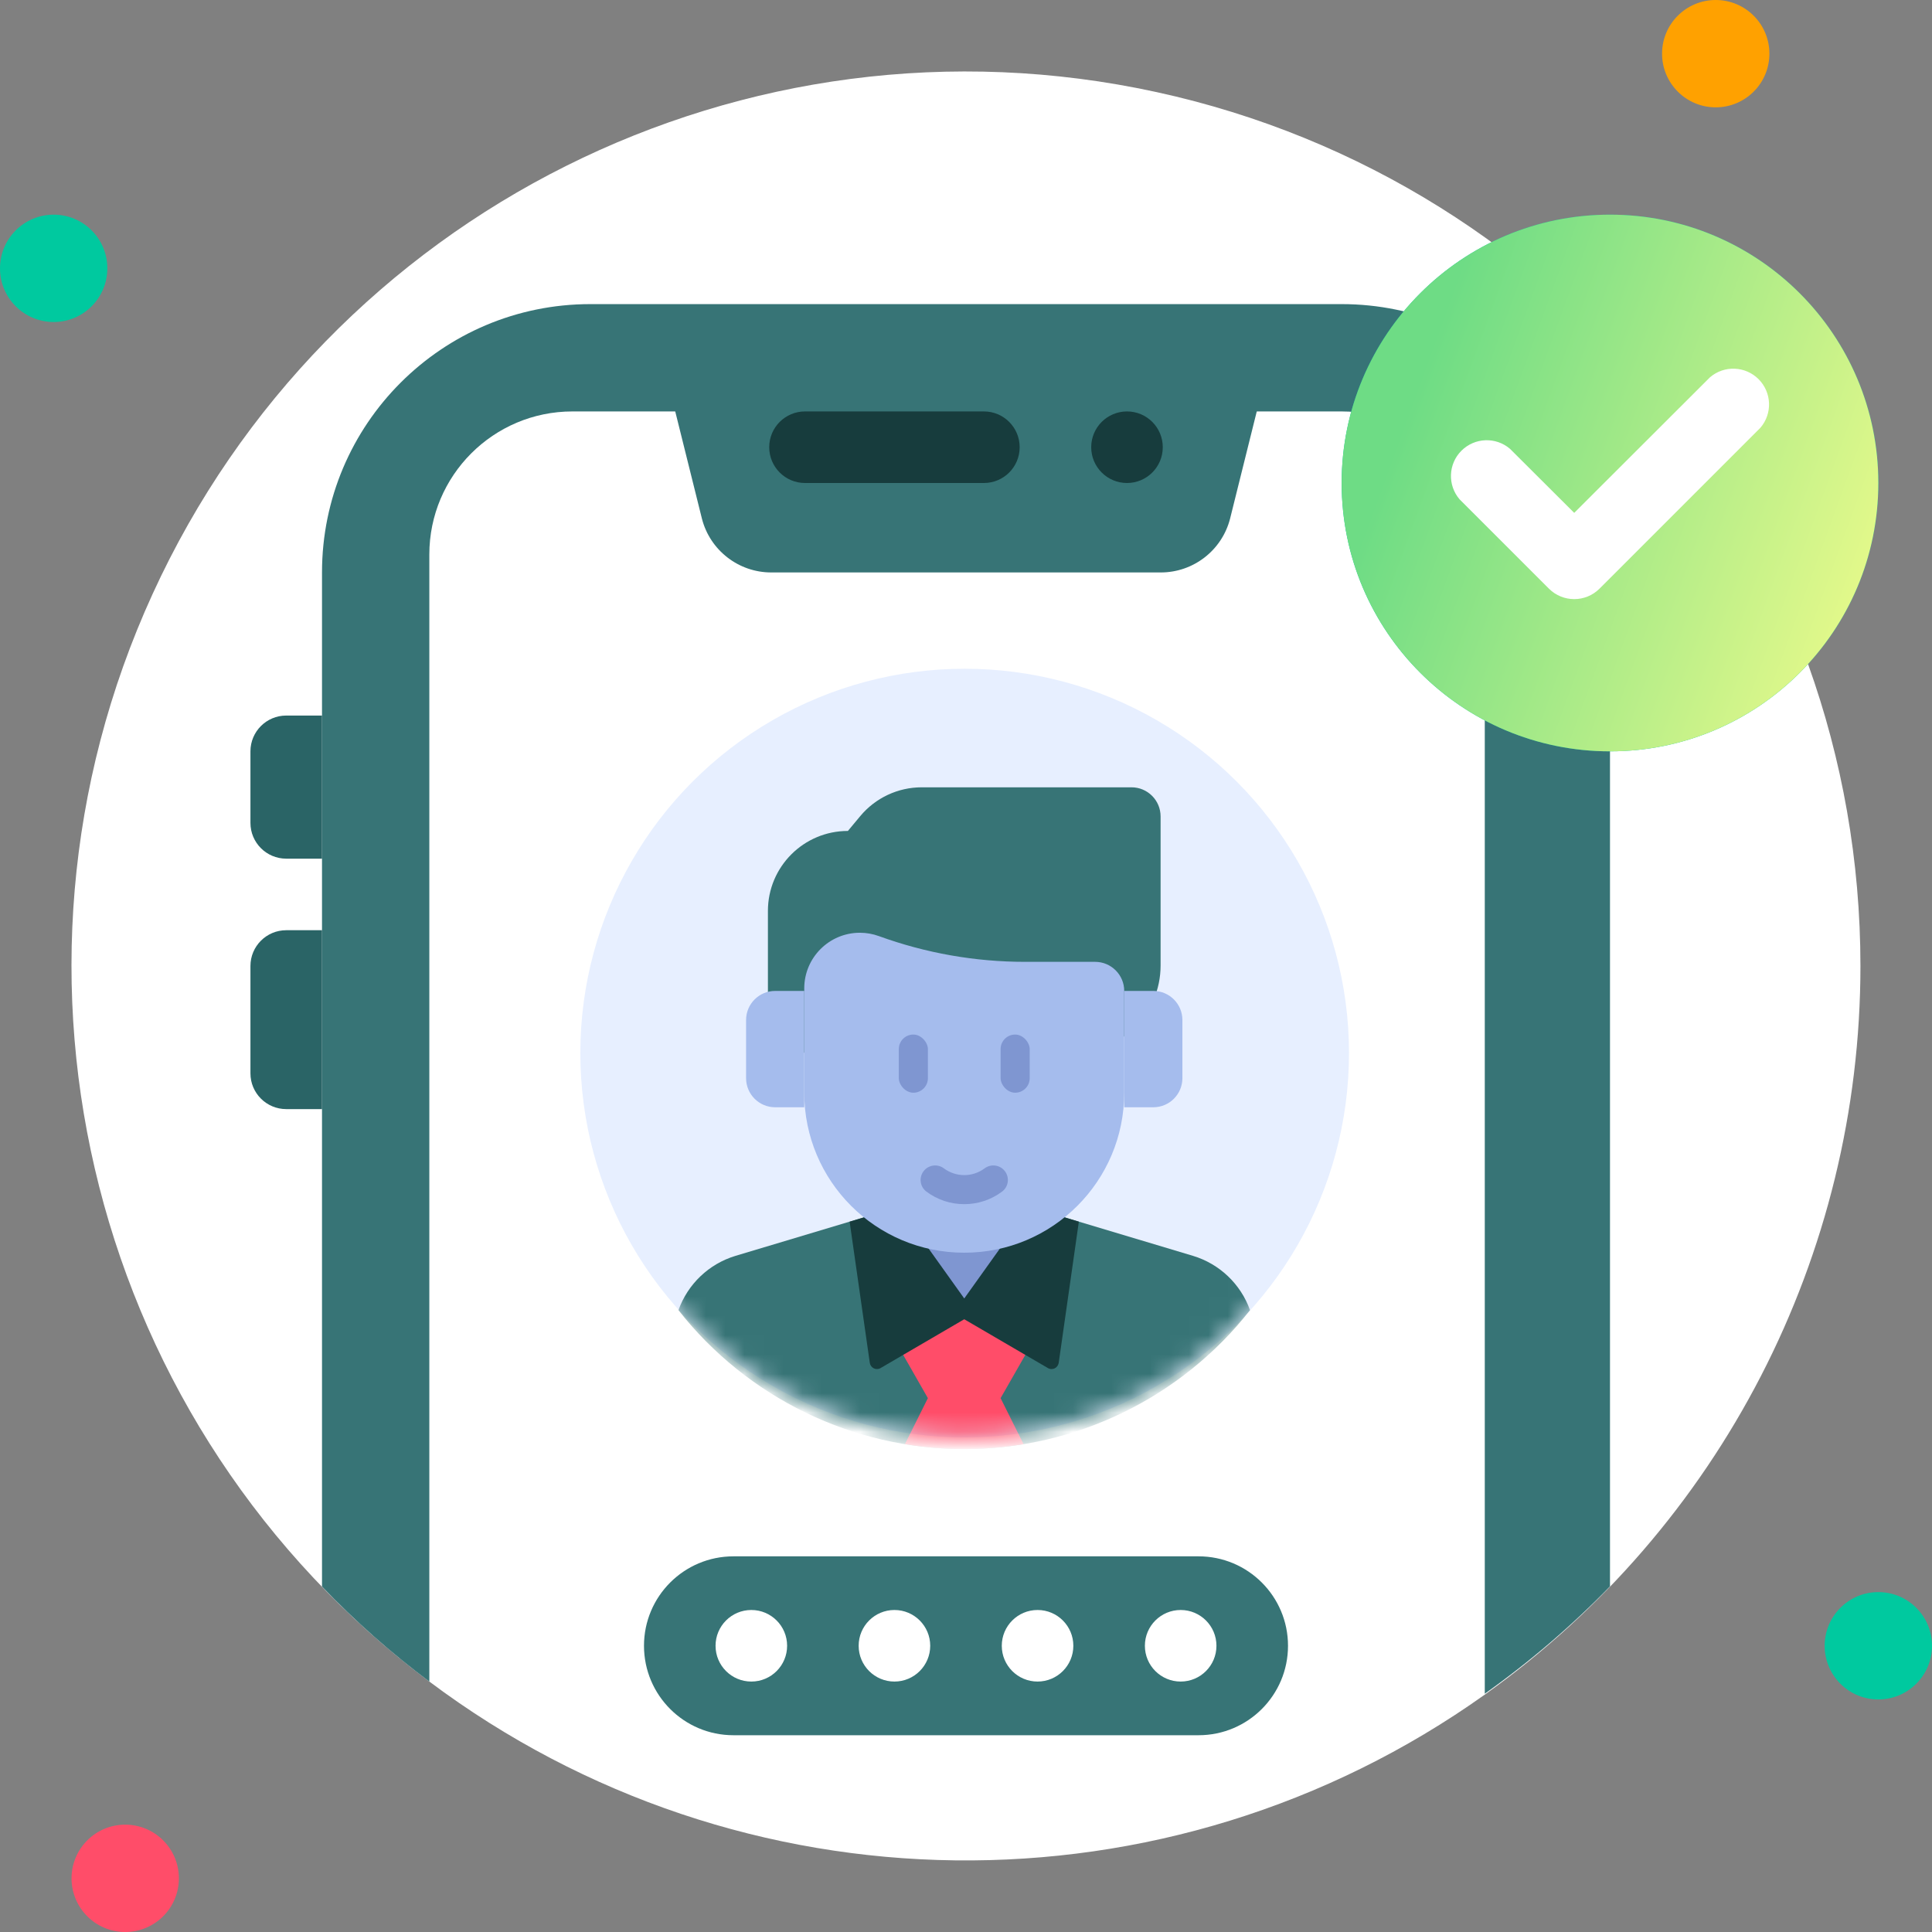 <?xml version="1.0" encoding="UTF-8"?>
<svg width="100%" height="100%" viewBox="0 0 100 100" version="1.1" xmlns="http://www.w3.org/2000/svg" xmlns:xlink="http://www.w3.org/1999/xlink">
    <rect x="0" y="0" width="100" height="100" fill="#808080" stroke="none"/>
    <title>Group 12</title>
    <defs>
        <linearGradient x1="100%" y1="83.628%" x2="7.712%" y2="50%" id="linearGradient-1">
            <stop stop-color="#EDFB8B" offset="0%"></stop>
            <stop stop-color="#6EDC85" offset="100%"></stop>
        </linearGradient>
        <circle id="path-2" cx="83.333" cy="25" r="13.889"></circle>
        <circle id="path-3" cx="19.893" cy="19.893" r="19.893"></circle>
    </defs>
    <g id="Page-1" stroke="none" stroke-width="1" fill="none" fill-rule="evenodd">
        <g id="Group-18" transform="translate(-199, -9)">
            <g id="Group-12" transform="translate(199, 9)">
                <g id="login" fill-rule="nonzero">
                    <path d="M96.296,50 C96.296,64.976 89.052,79.027 76.852,87.713 C52.426,76.315 22.222,87.037 22.222,87.037 C4.805,73.974 -1.157,50.541 7.899,30.742 C16.955,10.944 38.582,0.13 59.855,4.765 C81.127,9.399 96.296,28.229 96.296,50 L96.296,50 Z" id="Path" fill="#FFFFFF"></path>
                    <circle id="Oval" fill="#00C99F" cx="2.778" cy="13.889" r="2.778"></circle>
                    <circle id="Oval" fill="#FFA100" cx="88.806" cy="2.778" r="2.778"></circle>
                    <circle id="Oval" fill="#00C99F" cx="97.222" cy="85.185" r="2.778"></circle>
                    <circle id="Oval" fill="#FF4D69" cx="6.481" cy="97.222" r="2.778"></circle>
                    <path d="M83.333,29.63 L83.333,82.111 C81.347,84.157 79.177,86.016 76.852,87.667 C47.694,74.074 22.222,87.037 22.222,87.037 C20.239,85.553 18.381,83.909 16.667,82.12 L16.667,29.63 C16.667,21.959 22.885,15.741 30.556,15.741 L69.444,15.741 C77.115,15.741 83.333,21.959 83.333,29.63 Z" id="Path" fill="#377476"></path>
                    <path d="M76.852,28.704 L76.852,87.713 C60.436,99.401 38.344,99.128 22.222,87.037 L22.222,28.704 C22.222,24.613 25.539,21.296 29.63,21.296 L69.444,21.296 C73.535,21.296 76.852,24.613 76.852,28.704 L76.852,28.704 Z" id="Path" fill="#FFFFFF"></path>
                    <path d="M60.074,29.63 L39.926,29.63 C38.235,29.633 36.756,28.489 36.333,26.852 L34.259,18.519 L65.741,18.519 L63.667,26.852 C63.244,28.489 61.765,29.633 60.074,29.63 Z" id="Path" fill="#377476"></path>
                    <path d="M50.926,25 L41.667,25 C40.644,25 39.815,24.171 39.815,23.148 C39.815,22.125 40.644,21.296 41.667,21.296 L50.926,21.296 C51.949,21.296 52.778,22.125 52.778,23.148 C52.778,24.171 51.949,25 50.926,25 Z" id="Path" fill="#173C3D"></path>
                    <circle id="Oval" fill="#173C3D" cx="58.333" cy="23.148" r="1.852"></circle>
                    <path d="M14.815,37.037 L16.667,37.037 L16.667,44.444 L14.815,44.444 C13.792,44.444 12.963,43.615 12.963,42.593 L12.963,38.889 C12.963,37.866 13.792,37.037 14.815,37.037 Z" id="Path" fill="#2A6466"></path>
                    <path d="M14.815,48.148 L16.667,48.148 L16.667,57.407 L14.815,57.407 C13.792,57.407 12.963,56.578 12.963,55.556 L12.963,50 C12.963,48.977 13.792,48.148 14.815,48.148 Z" id="Path" fill="#2A6466"></path>
                    <g id="Oval">
                        <use fill="#00C99F" xlink:href="#path-2"></use>
                        <use fill="url(#linearGradient-1)" xlink:href="#path-2"></use>
                    </g>
                    <path d="M80.176,30.472 L75.546,25.843 C74.917,25.108 74.959,24.013 75.643,23.329 C76.327,22.645 77.423,22.602 78.157,23.231 L81.481,26.546 L88.509,19.528 C89.244,18.899 90.339,18.941 91.023,19.625 C91.707,20.309 91.75,21.404 91.12,22.139 L82.787,30.472 C82.065,31.19 80.898,31.19 80.176,30.472 L80.176,30.472 Z" id="Path" fill="#FFFFFF"></path>
                    <path d="M50,67.593 C48.977,67.593 48.148,66.763 48.148,65.741 L48.148,59.259 C48.148,58.237 48.977,57.407 50,57.407 C51.023,57.407 51.852,58.237 51.852,59.259 L51.852,65.741 C51.852,66.763 51.023,67.593 50,67.593 Z" id="Path" fill="#FFFFFF"></path>
                    <path d="M62.037,89.815 L37.963,89.815 C35.406,89.815 33.333,87.742 33.333,85.185 C33.333,82.628 35.406,80.556 37.963,80.556 L62.037,80.556 C64.594,80.556 66.667,82.628 66.667,85.185 C66.667,87.742 64.594,89.815 62.037,89.815 Z" id="Path" fill="#377476"></path>
                    <g id="Group" transform="translate(37.037, 83.333)" fill="#FFFFFF">
                        <circle id="Oval" cx="1.852" cy="1.852" r="1.852"></circle>
                        <circle id="Oval" cx="9.259" cy="1.852" r="1.852"></circle>
                        <circle id="Oval" cx="16.667" cy="1.852" r="1.852"></circle>
                        <circle id="Oval" cx="24.074" cy="1.852" r="1.852"></circle>
                    </g>
                </g>
                <g id="Group-11" transform="translate(30.038, 34.614)">
                    <mask id="mask-4" fill="white">
                        <use xlink:href="#path-3"></use>
                    </mask>
                    <use id="Mask" fill="#E7EFFF" xlink:href="#path-3"></use>
                    <g mask="url(#mask-4)">
                        <g transform="translate(5.079, 6.137)">
                            <path d="M14.792,34.252 C9.02,34.252 3.567,31.601 0,27.063 C0.483,25.709 1.579,24.666 2.955,24.251 L11.028,21.831 L18.556,21.831 L26.63,24.251 C28.005,24.666 29.102,25.709 29.584,27.063 C26.018,31.601 20.565,34.252 14.792,34.252 Z" id="Path" fill="#377476" fill-rule="nonzero"></path>
                            <path d="M16.674,31.617 L17.864,34 C15.83,34.336 13.755,34.336 11.721,34 L12.91,31.617 L11.405,28.982 L14.792,27.1 L18.18,28.982 L16.674,31.617 Z" id="Path" fill="#FF4D69" fill-rule="nonzero"></path>
                            <path d="M11.028,21.831 L18.556,21.831 L18.556,23.336 C18.556,24.335 18.16,25.292 17.454,25.998 C16.748,26.704 15.79,27.1 14.792,27.1 C12.713,27.1 11.028,25.415 11.028,23.336 L11.028,21.831 L11.028,21.831 Z" id="Path" fill="#7F96D1" fill-rule="nonzero"></path>
                            <path d="M20.724,22.482 L19.682,29.788 C19.663,29.911 19.586,30.018 19.475,30.074 C19.423,30.099 19.366,30.112 19.309,30.111 C19.243,30.111 19.178,30.093 19.121,30.059 L14.792,27.533 L10.464,30.059 C10.407,30.093 10.342,30.111 10.276,30.111 C10.218,30.112 10.161,30.099 10.11,30.074 C9.998,30.018 9.921,29.911 9.903,29.788 L8.86,22.482 L11.028,21.831 L11.488,21.831 L14.792,26.457 L18.097,21.831 L18.556,21.831 L20.724,22.482 Z" id="Path" fill="#173C3D" fill-rule="nonzero"></path>
                            <path d="M24.955,1.506 L24.955,9.222 C24.955,11.716 22.933,13.738 20.438,13.738 L4.63,13.738 L4.63,6.399 C4.63,4.112 6.483,2.258 8.77,2.258 L9.41,1.49 C10.197,0.546 11.362,-0 12.591,0 L23.449,0 C24.281,0 24.955,0.674 24.955,1.506 Z" id="Path" fill="#377476" fill-rule="nonzero"></path>
                            <g id="Group" stroke-width="1" fill="none" fill-rule="evenodd" transform="translate(3.5, 7.528)">
                                <path d="M11.292,16.561 C6.719,16.561 3.011,12.854 3.011,8.281 L3.011,2.88 C3.011,1.289 4.301,0 5.891,0 C6.227,0 6.56,0.059 6.876,0.174 C9.299,1.055 11.858,1.506 14.437,1.506 L18.067,1.506 C18.898,1.506 19.572,2.18 19.572,3.011 L19.572,8.281 C19.572,12.854 15.865,16.561 11.292,16.561 L11.292,16.561 Z" id="Path" fill="#A5BCED" fill-rule="nonzero"></path>
                                <path d="M1.506,3.011 L3.011,3.011 L3.011,9.033 L1.506,9.033 C0.674,9.033 0,8.359 0,7.528 L0,4.517 C0,3.685 0.674,3.011 1.506,3.011 Z" id="Path" fill="#A5BCED" fill-rule="nonzero"></path>
                                <path d="M21.078,3.011 L22.584,3.011 L22.584,9.033 L21.078,9.033 C20.246,9.033 19.572,8.359 19.572,7.528 L19.572,4.517 C19.572,3.685 20.246,3.011 21.078,3.011 Z" id="Path" fill="#A5BCED" fill-rule="nonzero" transform="translate(21.078, 6.022) rotate(-180) translate(-21.078, -6.022) "></path>
                            </g>
                            <path d="M14.792,21.576 C14.087,21.577 13.4,21.35 12.835,20.927 C12.502,20.678 12.435,20.206 12.684,19.874 C12.934,19.541 13.406,19.474 13.738,19.723 C14.364,20.189 15.221,20.189 15.846,19.723 C16.179,19.474 16.651,19.541 16.9,19.874 C17.149,20.206 17.082,20.678 16.749,20.927 C16.184,21.35 15.498,21.577 14.792,21.576 L14.792,21.576 Z" id="Path" fill="#7F96D1" fill-rule="nonzero"></path>
                            <rect id="Rectangle" fill="#7F96D1" fill-rule="nonzero" x="11.405" y="12.797" width="1.506" height="3.011" rx="0.753"></rect>
                            <rect id="Rectangle" fill="#7F96D1" fill-rule="nonzero" x="16.674" y="12.797" width="1.506" height="3.011" rx="0.753"></rect>
                        </g>
                    </g>
                </g>
            </g>
        </g>
    </g>
</svg>